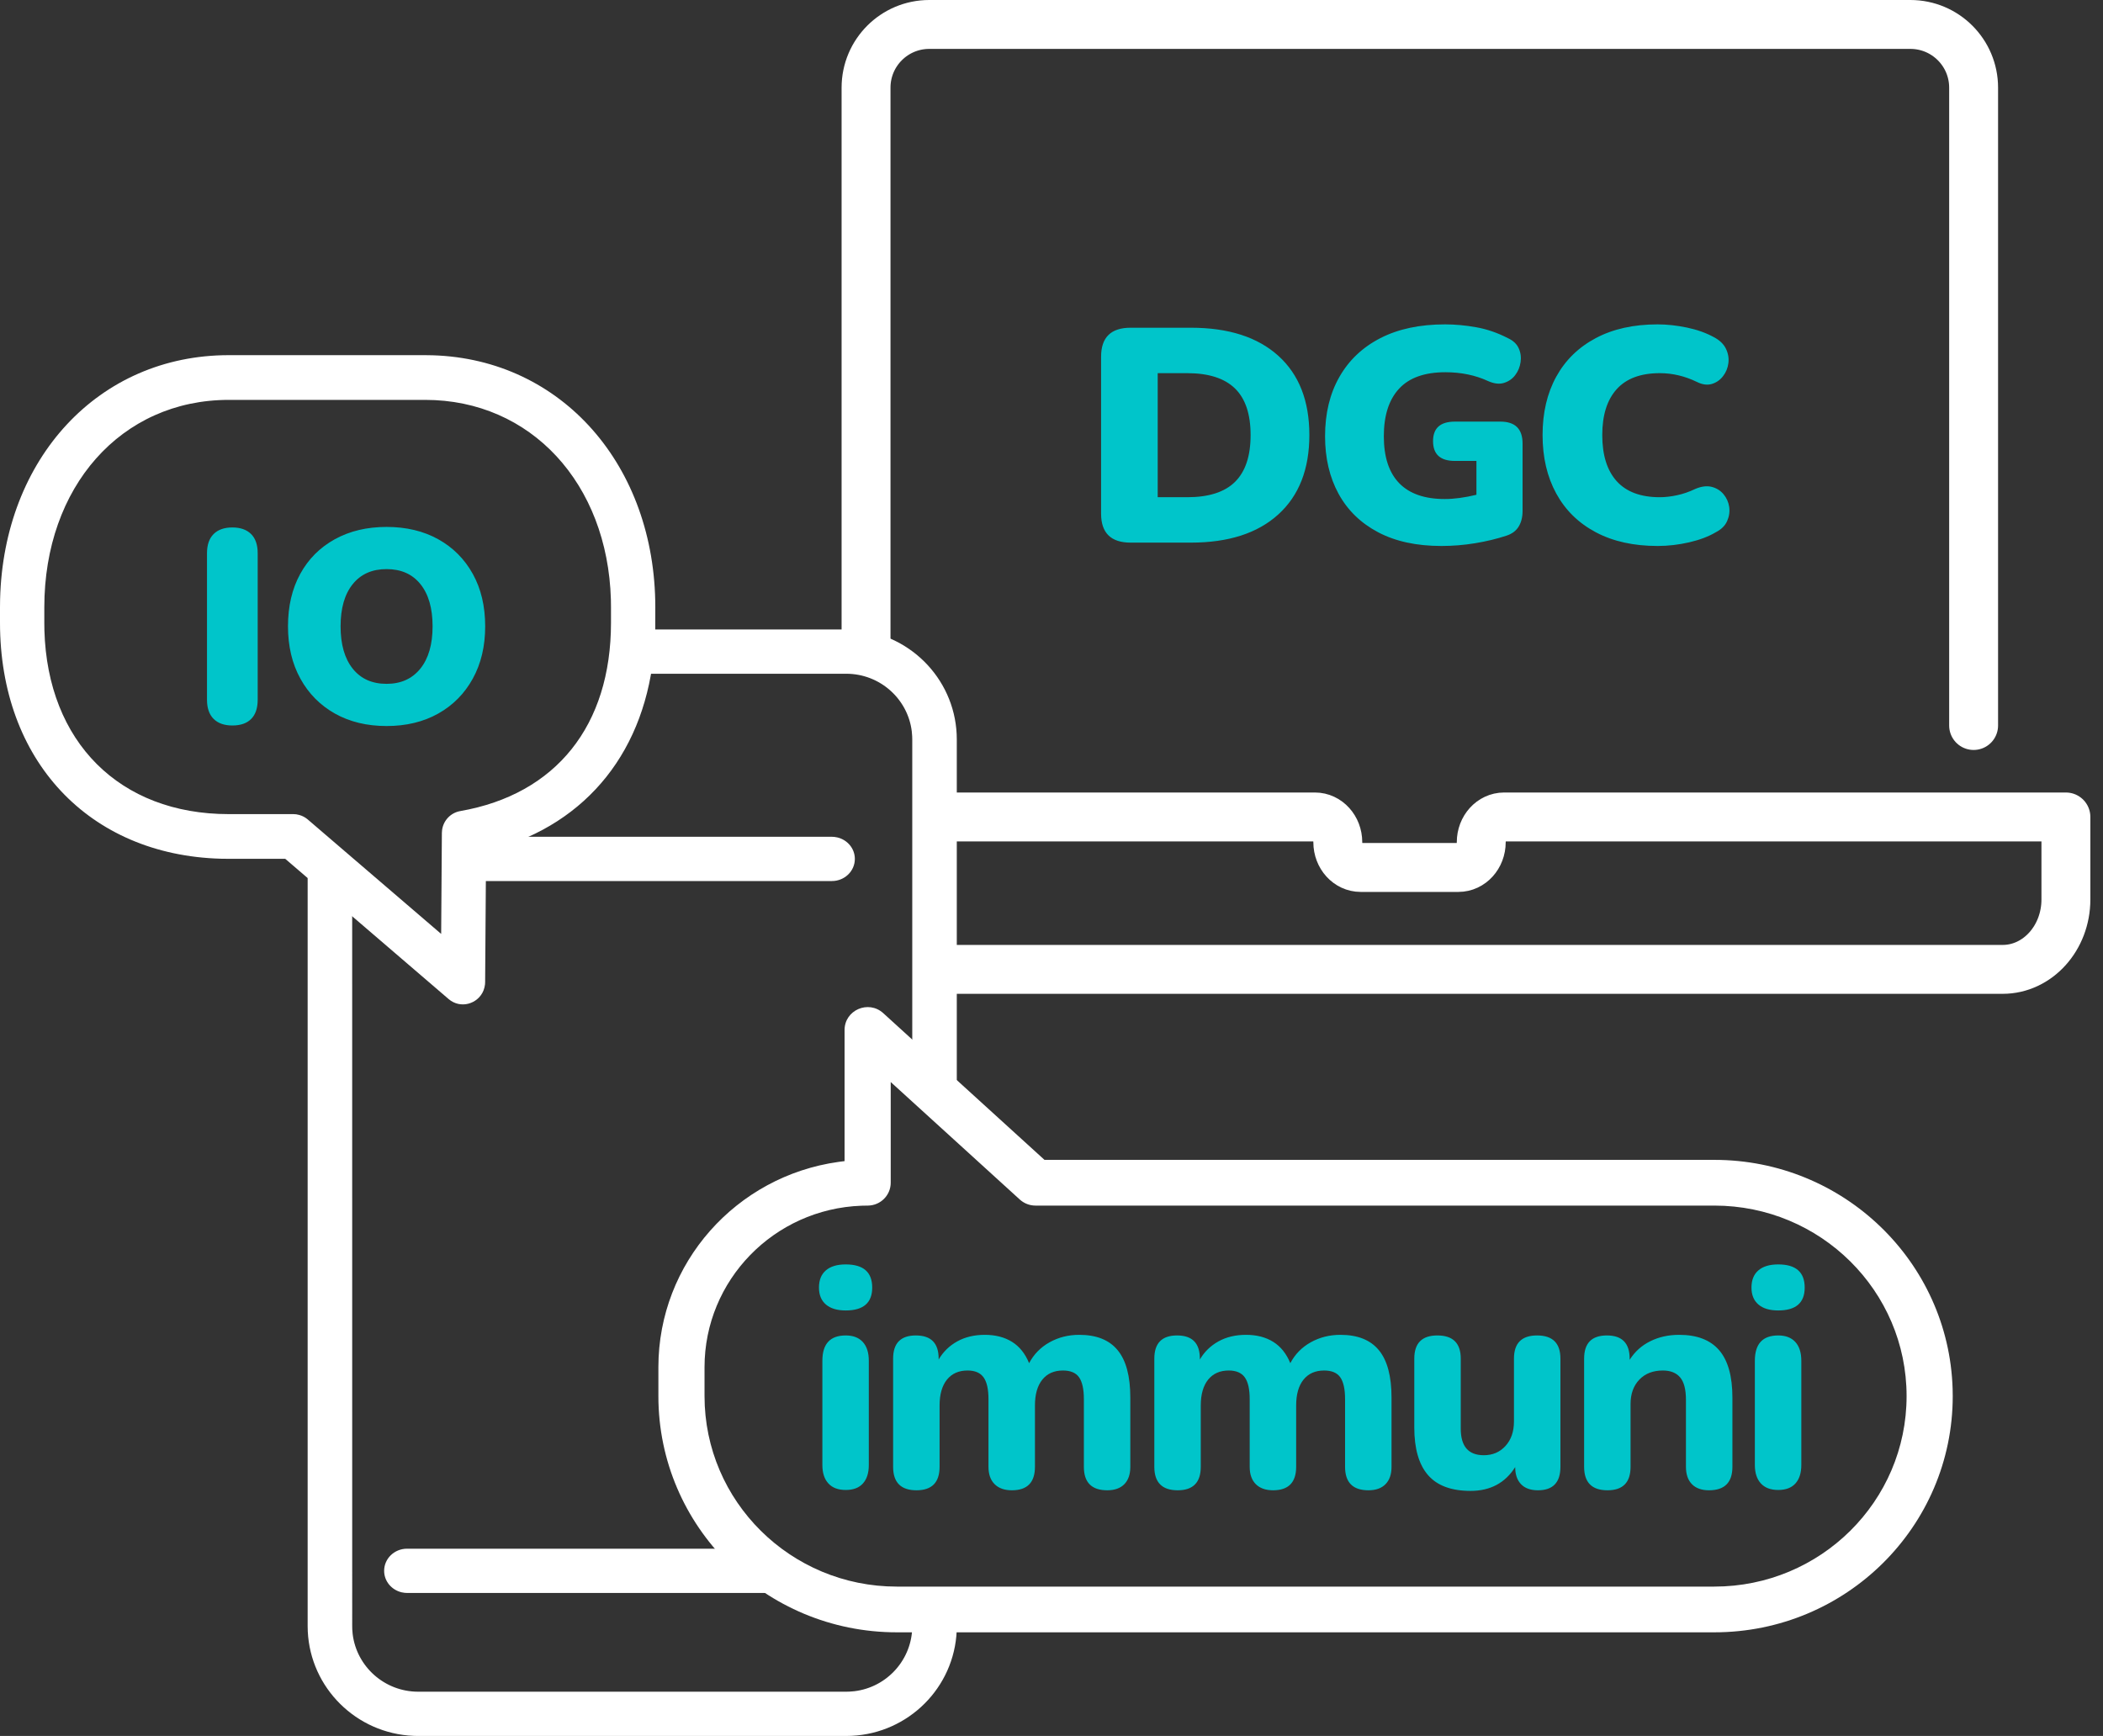 <svg width="86" height="71" viewBox="0 0 86 71" fill="none" xmlns="http://www.w3.org/2000/svg">
<rect x="0" y="0" width="86" height="71" fill="#333333" stroke="none"/>
<path d="M9.502 29.672C9.84 29.672 10.097 29.582 10.273 29.403C10.45 29.224 10.538 28.962 10.538 28.619V22.626C10.538 22.282 10.448 22.021 10.268 21.842C10.087 21.663 9.832 21.573 9.502 21.573C9.171 21.573 8.916 21.663 8.736 21.842C8.556 22.021 8.465 22.282 8.465 22.626V28.619C8.465 28.962 8.556 29.224 8.736 29.403C8.916 29.582 9.171 29.672 9.502 29.672ZM15.809 29.694C16.612 29.694 17.316 29.524 17.921 29.185C18.525 28.845 18.996 28.369 19.334 27.756C19.672 27.144 19.841 26.431 19.841 25.617C19.841 24.795 19.672 24.08 19.334 23.472C18.996 22.863 18.525 22.391 17.921 22.055C17.316 21.719 16.612 21.551 15.809 21.551C15.005 21.551 14.3 21.719 13.691 22.055C13.083 22.391 12.612 22.863 12.278 23.472C11.944 24.08 11.777 24.795 11.777 25.617C11.777 26.431 11.946 27.144 12.284 27.756C12.621 28.369 13.093 28.845 13.697 29.185C14.302 29.524 15.005 29.694 15.809 29.694ZM15.809 27.969C15.216 27.969 14.754 27.762 14.424 27.348C14.093 26.933 13.928 26.356 13.928 25.617C13.928 24.878 14.093 24.302 14.424 23.892C14.754 23.481 15.216 23.276 15.809 23.276C16.402 23.276 16.864 23.481 17.194 23.892C17.524 24.302 17.69 24.878 17.69 25.617C17.69 26.356 17.523 26.933 17.189 27.348C16.854 27.762 16.395 27.969 15.809 27.969Z" fill="#00C5CA"/>
<path d="M14.213 35.719L14.402 35.907L14.403 66.504L14.406 66.643L14.422 66.835C14.585 68.165 15.727 69.19 17.102 69.19H34.607L34.746 69.186L34.939 69.17C36.275 69.009 37.306 67.873 37.306 66.504L37.311 66.384L37.334 66.261C37.436 65.86 37.795 65.574 38.217 65.574C38.72 65.574 39.127 65.979 39.127 66.479L39.124 66.669L39.109 66.909C38.901 69.21 36.959 71 34.607 71H17.102L16.936 70.997L16.695 70.982C14.381 70.775 12.581 68.844 12.581 66.504V35.907L12.77 35.719H14.213ZM31.505 63.341L31.602 63.346L31.73 63.369C32.145 63.47 32.442 63.826 32.442 64.246C32.442 64.748 32.021 65.151 31.505 65.151H16.646L16.548 65.146L16.42 65.124C16.006 65.023 15.709 64.666 15.709 64.246C15.709 63.745 16.129 63.341 16.646 63.341H31.505ZM34.607 25.746L34.773 25.749L35.014 25.764C37.327 25.971 39.127 27.902 39.127 30.242V44.139L39.122 44.233L39.099 44.357C38.997 44.758 38.638 45.044 38.217 45.044C37.713 45.044 37.306 44.639 37.306 44.139V30.242L37.302 30.103L37.286 29.911C37.124 28.582 35.982 27.556 34.607 27.556H25.351L25.162 27.369V25.933L25.351 25.746H34.607ZM34.021 34.224L34.119 34.229L34.246 34.251C34.661 34.352 34.958 34.709 34.958 35.129C34.958 35.63 34.537 36.034 34.021 36.034H19.162L19.064 36.029L18.936 36.006C18.522 35.905 18.225 35.549 18.225 35.129C18.225 34.627 18.646 34.224 19.162 34.224H34.021Z" fill="white"/>
<path d="M17.388 14.526L17.695 14.531C22.98 14.693 26.798 19.048 26.798 24.84L26.796 25.722L26.783 26.09L26.76 26.462C26.436 30.651 24.045 33.67 20.18 34.739L19.877 34.817L19.839 40.171L19.834 40.263L19.811 40.387L19.772 40.511C19.549 41.062 18.834 41.279 18.346 40.861L11.663 35.124L9.354 35.125L9.028 35.121C3.631 34.971 0 31.097 0 25.467V24.84L0.004 24.507C0.149 18.755 4.026 14.526 9.354 14.526H17.388ZM17.388 16.355H9.354C4.953 16.355 1.812 19.91 1.812 24.84V25.467L1.816 25.781C1.945 30.343 4.887 33.297 9.354 33.297H11.996L12.111 33.304L12.243 33.333C12.371 33.369 12.485 33.431 12.583 33.514L18.041 38.197L18.07 34.067L18.08 33.937C18.137 33.553 18.431 33.241 18.821 33.173C22.736 32.488 24.986 29.68 24.986 25.467V24.84L24.982 24.522C24.847 19.774 21.708 16.355 17.388 16.355Z" fill="white"/>
<path d="M34.586 53.597C35.307 53.597 35.668 53.285 35.668 52.662C35.668 52.03 35.307 51.714 34.586 51.714C34.233 51.714 33.963 51.795 33.774 51.957C33.585 52.119 33.491 52.354 33.491 52.662C33.491 52.961 33.585 53.191 33.774 53.353C33.963 53.516 34.233 53.597 34.586 53.597ZM34.586 60.939C34.896 60.939 35.131 60.85 35.29 60.671C35.45 60.493 35.529 60.241 35.529 59.917V55.654C35.529 55.321 35.447 55.066 35.284 54.887C35.12 54.708 34.888 54.619 34.586 54.619C33.948 54.619 33.63 54.964 33.63 55.654V59.917C33.63 60.241 33.711 60.493 33.875 60.671C34.038 60.85 34.275 60.939 34.586 60.939ZM45.28 60.952C45.582 60.952 45.814 60.869 45.978 60.703C46.142 60.536 46.223 60.3 46.223 59.992V57.162C46.223 56.289 46.051 55.643 45.707 55.224C45.364 54.804 44.839 54.594 44.135 54.594C43.69 54.594 43.286 54.696 42.921 54.899C42.556 55.103 42.277 55.388 42.084 55.753C41.925 55.363 41.692 55.072 41.386 54.881C41.08 54.69 40.709 54.594 40.272 54.594C39.845 54.594 39.469 54.683 39.146 54.862C38.823 55.041 38.57 55.288 38.385 55.604V55.566C38.385 54.935 38.075 54.619 37.454 54.619C36.834 54.619 36.523 54.935 36.523 55.566V59.992C36.523 60.632 36.842 60.952 37.479 60.952C38.108 60.952 38.423 60.632 38.423 59.992V57.486C38.423 57.029 38.524 56.676 38.725 56.426C38.926 56.177 39.207 56.053 39.568 56.053C39.87 56.053 40.088 56.146 40.222 56.333C40.356 56.52 40.423 56.817 40.423 57.224V59.992C40.423 60.3 40.507 60.536 40.675 60.703C40.843 60.869 41.078 60.952 41.38 60.952C42.009 60.952 42.323 60.632 42.323 59.992V57.486C42.323 57.029 42.424 56.676 42.625 56.426C42.826 56.177 43.107 56.053 43.468 56.053C43.778 56.053 43.998 56.146 44.129 56.333C44.258 56.52 44.324 56.817 44.324 57.224V59.992C44.324 60.632 44.642 60.952 45.28 60.952ZM55.961 60.952C56.263 60.952 56.496 60.869 56.659 60.703C56.823 60.536 56.905 60.3 56.905 59.992V57.162C56.905 56.289 56.733 55.643 56.389 55.224C56.045 54.804 55.521 54.594 54.816 54.594C54.372 54.594 53.967 54.696 53.602 54.899C53.237 55.103 52.958 55.388 52.766 55.753C52.606 55.363 52.373 55.072 52.067 54.881C51.761 54.69 51.39 54.594 50.954 54.594C50.526 54.594 50.151 54.683 49.828 54.862C49.505 55.041 49.251 55.288 49.067 55.604V55.566C49.067 54.935 48.756 54.619 48.136 54.619C47.515 54.619 47.205 54.935 47.205 55.566V59.992C47.205 60.632 47.523 60.952 48.161 60.952C48.79 60.952 49.104 60.632 49.104 59.992V57.486C49.104 57.029 49.205 56.676 49.406 56.426C49.608 56.177 49.889 56.053 50.249 56.053C50.551 56.053 50.769 56.146 50.904 56.333C51.038 56.52 51.105 56.817 51.105 57.224V59.992C51.105 60.3 51.189 60.536 51.356 60.703C51.524 60.869 51.759 60.952 52.061 60.952C52.69 60.952 53.005 60.632 53.005 59.992V57.486C53.005 57.029 53.105 56.676 53.306 56.426C53.508 56.177 53.789 56.053 54.149 56.053C54.46 56.053 54.68 56.146 54.81 56.333C54.94 56.52 55.005 56.817 55.005 57.224V59.992C55.005 60.632 55.324 60.952 55.961 60.952ZM60.138 60.977C60.943 60.977 61.551 60.653 61.962 60.004C61.962 60.304 62.042 60.536 62.201 60.703C62.361 60.869 62.591 60.952 62.893 60.952C63.506 60.952 63.812 60.632 63.812 59.992V55.566C63.812 54.935 63.493 54.619 62.856 54.619C62.227 54.619 61.912 54.935 61.912 55.566V58.134C61.912 58.55 61.797 58.885 61.566 59.138C61.335 59.392 61.04 59.518 60.679 59.518C60.05 59.518 59.736 59.157 59.736 58.434V55.566C59.736 54.935 59.417 54.619 58.779 54.619C58.15 54.619 57.836 54.935 57.836 55.566V58.384C57.836 59.248 58.022 59.896 58.396 60.329C58.769 60.761 59.35 60.977 60.138 60.977ZM69.888 60.952C70.526 60.952 70.845 60.632 70.845 59.992V57.162C70.845 56.289 70.664 55.643 70.304 55.224C69.943 54.804 69.398 54.594 68.668 54.594C68.232 54.594 67.838 54.681 67.486 54.856C67.133 55.03 66.852 55.284 66.643 55.616V55.566C66.643 54.935 66.332 54.619 65.712 54.619C65.091 54.619 64.781 54.935 64.781 55.566V59.992C64.781 60.632 65.099 60.952 65.737 60.952C66.366 60.952 66.68 60.632 66.68 59.992V57.424C66.68 57.008 66.8 56.676 67.039 56.426C67.278 56.177 67.599 56.053 68.001 56.053C68.312 56.053 68.546 56.146 68.706 56.333C68.865 56.52 68.945 56.825 68.945 57.249V59.992C68.945 60.3 69.027 60.536 69.19 60.703C69.354 60.869 69.587 60.952 69.888 60.952ZM72.719 53.597C73.441 53.597 73.801 53.285 73.801 52.662C73.801 52.03 73.441 51.714 72.719 51.714C72.367 51.714 72.097 51.795 71.908 51.957C71.719 52.119 71.625 52.354 71.625 52.662C71.625 52.961 71.719 53.191 71.908 53.353C72.097 53.516 72.367 53.597 72.719 53.597ZM72.719 60.939C73.03 60.939 73.264 60.85 73.424 60.671C73.583 60.493 73.663 60.241 73.663 59.917V55.654C73.663 55.321 73.581 55.066 73.418 54.887C73.254 54.708 73.021 54.619 72.719 54.619C72.082 54.619 71.763 54.964 71.763 55.654V59.917C71.763 60.241 71.845 60.493 72.008 60.671C72.172 60.85 72.409 60.939 72.719 60.939Z" fill="#00C5CA"/>
<path d="M48.702 22.193C50.237 22.193 51.428 21.809 52.275 21.04C53.122 20.271 53.545 19.189 53.545 17.793C53.545 16.396 53.122 15.316 52.275 14.551C51.428 13.787 50.237 13.404 48.702 13.404H46.236C45.431 13.404 45.028 13.799 45.028 14.589V21.009C45.028 21.798 45.431 22.193 46.236 22.193H48.702ZM48.551 20.336H47.343V15.262H48.551C49.423 15.262 50.073 15.47 50.501 15.885C50.929 16.301 51.142 16.936 51.142 17.793C51.142 18.649 50.931 19.286 50.507 19.706C50.084 20.126 49.431 20.336 48.551 20.336ZM58.943 22.33C59.404 22.33 59.863 22.293 60.321 22.218C60.778 22.143 61.208 22.04 61.61 21.907C61.837 21.832 62.002 21.707 62.107 21.532C62.212 21.358 62.264 21.146 62.264 20.897V18.142C62.264 17.543 61.962 17.244 61.358 17.244H59.496C58.901 17.244 58.603 17.51 58.603 18.042C58.603 18.582 58.901 18.852 59.496 18.852H60.377V20.236C59.899 20.352 59.467 20.41 59.081 20.41C58.259 20.41 57.639 20.194 57.219 19.762C56.8 19.33 56.59 18.69 56.59 17.842C56.59 16.995 56.798 16.346 57.213 15.898C57.628 15.449 58.259 15.224 59.106 15.224C59.752 15.224 60.335 15.345 60.855 15.586C61.099 15.694 61.314 15.719 61.503 15.661C61.692 15.602 61.845 15.497 61.962 15.343C62.08 15.189 62.153 15.012 62.182 14.813C62.212 14.614 62.187 14.425 62.107 14.246C62.027 14.067 61.879 13.928 61.66 13.828C61.241 13.612 60.813 13.464 60.377 13.386C59.941 13.307 59.513 13.267 59.094 13.267C58.062 13.267 57.181 13.454 56.452 13.828C55.722 14.202 55.162 14.732 54.772 15.418C54.382 16.103 54.187 16.912 54.187 17.842C54.187 18.74 54.372 19.525 54.741 20.199C55.11 20.872 55.649 21.395 56.357 21.769C57.066 22.143 57.928 22.33 58.943 22.33ZM67.787 22.33C68.215 22.33 68.645 22.28 69.077 22.181C69.509 22.081 69.872 21.944 70.165 21.769C70.392 21.653 70.547 21.499 70.631 21.308C70.715 21.117 70.742 20.924 70.713 20.728C70.683 20.533 70.606 20.361 70.48 20.211C70.354 20.061 70.193 19.962 69.996 19.912C69.798 19.862 69.574 19.891 69.322 19.999C69.079 20.116 68.832 20.201 68.58 20.255C68.329 20.309 68.094 20.336 67.876 20.336C67.096 20.336 66.508 20.117 66.114 19.681C65.72 19.245 65.523 18.615 65.523 17.793C65.523 16.978 65.72 16.353 66.114 15.916C66.508 15.48 67.096 15.262 67.876 15.262C68.396 15.262 68.903 15.382 69.398 15.623C69.616 15.731 69.817 15.758 70.002 15.704C70.186 15.65 70.339 15.544 70.461 15.386C70.583 15.229 70.656 15.05 70.681 14.85C70.706 14.651 70.673 14.456 70.581 14.264C70.488 14.073 70.325 13.915 70.09 13.791C69.771 13.616 69.404 13.485 68.989 13.398C68.574 13.311 68.173 13.267 67.787 13.267C66.806 13.267 65.963 13.454 65.259 13.828C64.554 14.202 64.015 14.728 63.642 15.405C63.269 16.082 63.082 16.878 63.082 17.793C63.082 18.707 63.269 19.505 63.642 20.186C64.015 20.868 64.554 21.395 65.259 21.769C65.963 22.143 66.806 22.33 67.787 22.33Z" fill="#00C5CA"/>
<path d="M34.538 47.489L34.29 47.521C30.111 48.103 26.924 51.651 26.924 55.918V57.1C26.924 62.436 31.289 66.761 36.674 66.761H70.105C75.49 66.761 79.855 62.436 79.855 57.1L79.85 56.793C79.687 51.599 75.386 47.438 70.105 47.438H42.713L36.12 41.438C35.515 40.887 34.538 41.312 34.538 42.126L34.538 47.489ZM36.425 48.373L36.425 44.255L41.706 49.062C41.88 49.22 42.108 49.308 42.344 49.308H70.105C74.447 49.308 77.968 52.797 77.968 57.1C77.968 61.403 74.447 64.891 70.105 64.891H36.674C32.331 64.891 28.811 61.403 28.811 57.1V55.918C28.811 52.36 31.654 49.443 35.231 49.313L35.499 49.308C36.013 49.299 36.425 48.883 36.425 48.373Z" fill="white"/>
<path d="M35.416 26.57V3.585C35.416 2.157 36.573 1 38.001 1H78.124C79.551 1 80.709 2.157 80.709 3.585V29.673" stroke="white" stroke-width="2" stroke-linecap="round" stroke-linejoin="round"/>
<path d="M38.056 33.413H53.774C54.29 33.413 54.708 33.876 54.708 34.446C54.708 35.017 55.127 35.479 55.642 35.479H59.64C60.156 35.479 60.574 35.017 60.574 34.446C60.574 33.876 60.992 33.413 61.508 33.413H84.483V36.786C84.483 38.366 83.325 39.647 81.897 39.647C71.568 39.647 63.821 39.647 58.656 39.647C53.492 39.647 48.385 39.647 38.056 39.647" stroke="white" stroke-width="2" stroke-linejoin="round"/>
</svg>
